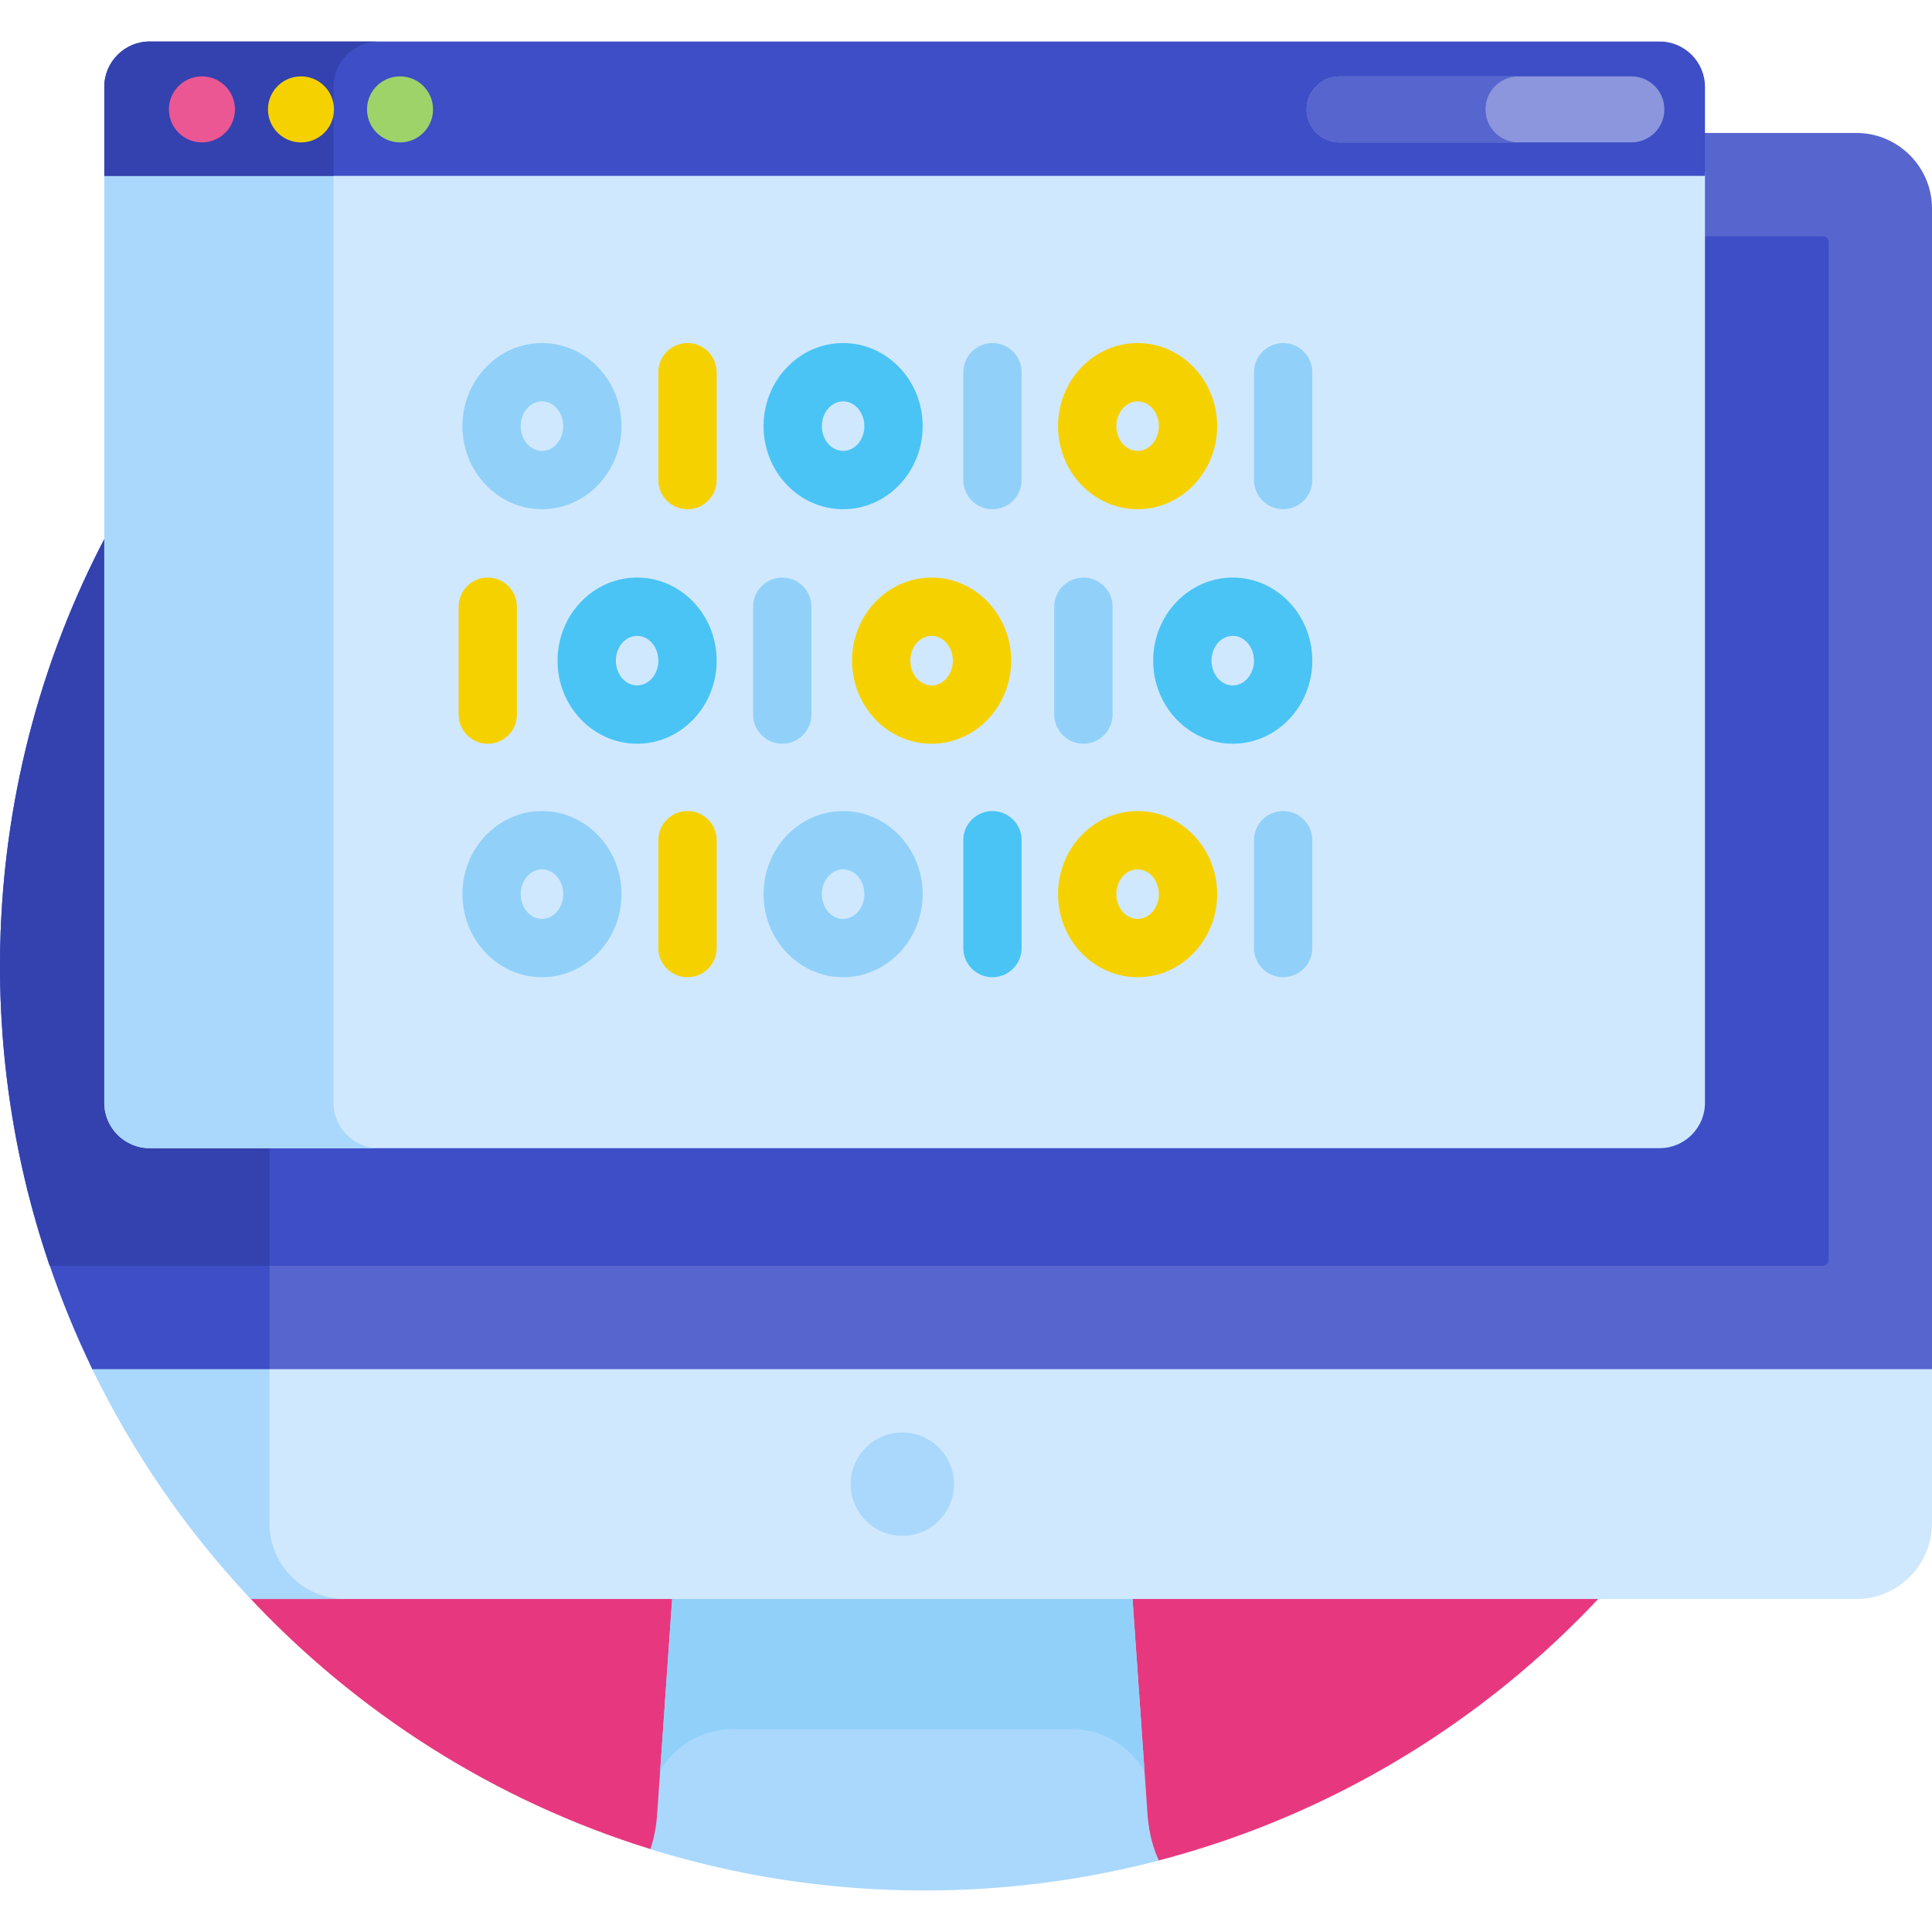 <?xml version="1.0" encoding="iso-8859-1"?>
<!-- Generator: Adobe Illustrator 21.0.0, SVG Export Plug-In . SVG Version: 6.00 Build 0)  -->
<svg version="1.1" id="Capa_1" xmlns="http://www.w3.org/2000/svg" xmlns:xlink="http://www.w3.org/1999/xlink" x="0px" y="0px"
	 viewBox="0 0 512 512" style="enable-background:new 0 0 512 512;" xml:space="preserve">
<g>
	<path style="fill:#E7387F;" d="M65.523,422.748c28.793,30.977,65.509,54.475,106.918,67.304l134.626,2.996
		c45.702-11.939,86.208-36.731,117.411-70.3H65.523z"/>
	<path style="fill:#A9D8FC;" d="M245.001,501c21.461,0,42.273-2.768,62.109-7.951c-1.5-3.21-2.503-6.848-2.951-11.481l-4.166-59.849
		c-14.727,0-106.903,0-121.727,0l-4.166,59.849c-0.314,3.25-0.9,6.013-1.738,8.482C195.314,497.166,219.709,501,245.001,501z"/>
	<path style="fill:#91D1F9;" d="M194.147,458.25h89.87c8.245,0,15.478,4.522,19.304,11.277l-3.328-47.808
		c-14.727,0-106.903,0-121.727,0l-3.314,47.607C178.807,462.682,185.983,458.25,194.147,458.25z"/>
	<path style="fill:#5766CE;" d="M491.992,35.237H138.627c-16.166,7.804-31.338,17.337-45.29,28.349L23.824,361.46
		c0.226,0.473,0.439,0.953,0.668,1.424H512V55.245C512,44.241,502.997,35.237,491.992,35.237z"/>
	<path style="fill:#3D4EC6;" d="M12.656,333.847c3.343,9.978,7.29,19.679,11.835,29.038h46.927V136.859L12.656,333.847z"/>
	<path style="fill:#D0E8FE;" d="M66.454,423.748h425.538c11.005,0,20.008-9.004,20.008-20.008v-40.855H24.491
		C35.374,385.295,49.577,405.792,66.454,423.748z"/>
	<path style="fill:#A9D8FC;" d="M71.418,403.739v-40.854H24.491c10.883,22.411,25.086,42.907,41.963,60.863h24.972
		C80.421,423.748,71.418,414.744,71.418,403.739z"/>
	<g>
		<circle style="fill:#A9D8FC;" cx="239.13" cy="393.316" r="13.694"/>
	</g>
	<path style="fill:#3D4EC6;" d="M483.052,62.625l-388.49,0c-20.224,15.756-37.947,34.621-52.85,56.636
		c-0.004,0-0.009-0.001-0.009-0.001c-0.01-0.001-0.014-0.001-0.014-0.001c-44.597,66.173-52.25,146.895-28.51,216.187l0,0l469.873,0
		c0.862,0,1.56-0.698,1.56-1.56V64.185C484.612,63.324,483.913,62.625,483.052,62.625z"/>
	<path style="fill:#3342AE;" d="M71.418,83.141c-10.863,10.922-20.793,22.953-29.706,36.121c-0.004,0-0.009-0.001-0.009-0.001
		c-0.009,0-0.014-0.001-0.014-0.001c-44.597,66.173-52.25,146.895-28.509,216.187v0h58.239V83.141z"/>
	<path style="fill:#D0E8FE;" d="M27.639,45.61v246.664c0,6.6,5.4,12,12,12h400.195c6.6,0,12-5.4,12-12V45.61H27.639z"/>
	<path style="fill:#A9D8FC;" d="M88.381,292.274V45.61H27.639v246.663c0,6.6,5.4,12,12,12h60.742
		C93.781,304.274,88.381,298.874,88.381,292.274z"/>
	<path style="fill:#3D4EC6;" d="M451.834,46.61V23c0-6.6-5.4-12-12-12H39.639c-6.6,0-12,5.4-12,12v23.61H451.834z"/>
	<path style="fill:#3342AE;" d="M100.381,11H39.639c-6.6,0-12,5.4-12,12v23.61h60.742V23C88.381,16.4,93.781,11,100.381,11z"/>
	<circle style="fill:#EB5793;" cx="53.514" cy="28.99" r="8.75"/>
	<circle style="fill:#F6D100;" cx="79.764" cy="28.99" r="8.75"/>
	<circle style="fill:#9ED369;" cx="106.014" cy="28.99" r="8.75"/>
	<path style="fill:#8C96DD;" d="M432.334,37.74h-77.32c-4.832,0-8.75-3.918-8.75-8.75v0c0-4.832,3.918-8.75,8.75-8.75h77.32
		c4.832,0,8.75,3.917,8.75,8.75v0C441.084,33.823,437.166,37.74,432.334,37.74z"/>
	<path style="fill:#5766CE;" d="M393.674,28.99L393.674,28.99c0-4.833,3.918-8.75,8.75-8.75h-47.41c-4.832,0-8.75,3.917-8.75,8.75v0
		c0,4.832,3.918,8.75,8.75,8.75h47.41C397.591,37.74,393.674,33.822,393.674,28.99z"/>
	<g>
		<path style="fill:#F6D100;" d="M182.197,134.95c-4.267,0-7.727-3.459-7.727-7.727V98.637c0-4.268,3.459-7.727,7.727-7.727
			c4.267,0,7.727,3.459,7.727,7.727v28.585C189.924,131.491,186.464,134.95,182.197,134.95z"/>
	</g>
	<g>
		<path style="fill:#91D1F9;" d="M143.627,134.95c-11.626,0-21.085-9.878-21.085-22.02c0-12.142,9.459-22.019,21.085-22.019
			c11.626,0,21.085,9.878,21.085,22.019C164.712,125.072,155.253,134.95,143.627,134.95z M143.627,106.364
			c-3.105,0-5.632,2.946-5.632,6.566c0,3.62,2.526,6.566,5.632,6.566c3.105,0,5.632-2.946,5.632-6.566
			C149.258,109.31,146.732,106.364,143.627,106.364z"/>
	</g>
	<g>
		<path style="fill:#91D1F9;" d="M340.048,134.95c-4.267,0-7.727-3.459-7.727-7.727V98.637c0-4.268,3.46-7.727,7.727-7.727
			s7.727,3.459,7.727,7.727v28.585C347.775,131.491,344.315,134.95,340.048,134.95z"/>
	</g>
	<g>
		<path style="fill:#F6D100;" d="M301.478,134.95c-11.627,0-21.085-9.878-21.085-22.02c0-12.142,9.459-22.019,21.085-22.019
			c11.626,0,21.085,9.878,21.085,22.019C322.564,125.072,313.105,134.95,301.478,134.95z M301.478,106.364
			c-3.105,0-5.632,2.946-5.632,6.566c0,3.62,2.526,6.566,5.632,6.566c3.105,0,5.632-2.946,5.632-6.566
			C307.11,109.31,304.583,106.364,301.478,106.364z"/>
	</g>
	<g>
		<path style="fill:#91D1F9;" d="M263.01,134.95c-4.267,0-7.727-3.459-7.727-7.727V98.637c0-4.268,3.459-7.727,7.727-7.727
			c4.267,0,7.727,3.459,7.727,7.727v28.585C270.737,131.491,267.278,134.95,263.01,134.95z"/>
	</g>
	<g>
		<path style="fill:#4AC4F4;" d="M223.433,134.95c-11.627,0-21.085-9.878-21.085-22.02c0-12.142,9.459-22.019,21.085-22.019
			c11.626,0,21.085,9.878,21.085,22.019C244.518,125.072,235.06,134.95,223.433,134.95z M223.433,106.364
			c-3.105,0-5.632,2.946-5.632,6.566c0,3.62,2.526,6.566,5.632,6.566s5.632-2.946,5.632-6.566
			C229.065,109.31,226.538,106.364,223.433,106.364z"/>
	</g>
	<g>
		<path style="fill:#F6D100;" d="M129.261,197.098c-4.267,0-7.727-3.459-7.727-7.727v-28.585c0-4.268,3.459-7.727,7.727-7.727
			c4.267,0,7.727,3.459,7.727,7.727v28.585C136.988,193.639,133.529,197.098,129.261,197.098z"/>
	</g>
	<g>
		<path style="fill:#4AC4F4;" d="M168.839,197.098c-11.627,0-21.085-9.878-21.085-22.02c0-12.142,9.459-22.019,21.085-22.019
			c11.626,0,21.085,9.878,21.085,22.019C189.924,187.22,180.465,197.098,168.839,197.098z M168.839,168.513
			c-3.105,0-5.632,2.946-5.632,6.566c0,3.62,2.526,6.566,5.632,6.566c3.105,0,5.632-2.946,5.632-6.566
			C174.47,171.459,171.944,168.513,168.839,168.513z"/>
	</g>
	<g>
		<path style="fill:#F6D100;" d="M182.197,258.973c-4.267,0-7.727-3.459-7.727-7.727v-28.585c0-4.268,3.459-7.727,7.727-7.727
			c4.267,0,7.727,3.459,7.727,7.727v28.585C189.924,255.514,186.464,258.973,182.197,258.973z"/>
	</g>
	<g>
		<path style="fill:#91D1F9;" d="M143.627,258.973c-11.626,0-21.085-9.878-21.085-22.02s9.459-22.02,21.085-22.02
			c11.626,0,21.085,9.878,21.085,22.02S155.253,258.973,143.627,258.973z M143.627,230.388c-3.105,0-5.632,2.946-5.632,6.566
			s2.526,6.566,5.632,6.566c3.105,0,5.632-2.946,5.632-6.566S146.732,230.388,143.627,230.388z"/>
	</g>
	<g>
		<path style="fill:#91D1F9;" d="M207.306,197.098c-4.267,0-7.727-3.459-7.727-7.727v-28.585c0-4.268,3.459-7.727,7.727-7.727
			c4.267,0,7.727,3.459,7.727,7.727v28.585C215.033,193.639,211.574,197.098,207.306,197.098z"/>
	</g>
	<g>
		<path style="fill:#F6D100;" d="M246.883,197.098c-11.626,0-21.085-9.878-21.085-22.02c0-12.142,9.459-22.019,21.085-22.019
			c11.626,0,21.085,9.878,21.085,22.019C267.969,187.22,258.51,197.098,246.883,197.098z M246.883,168.513
			c-3.105,0-5.632,2.946-5.632,6.566c0,3.62,2.526,6.566,5.632,6.566c3.105,0,5.632-2.946,5.632-6.566
			C252.515,171.459,249.988,168.513,246.883,168.513z"/>
	</g>
	<g>
		<path style="fill:#91D1F9;" d="M287.113,197.098c-4.267,0-7.727-3.459-7.727-7.727v-28.585c0-4.268,3.459-7.727,7.727-7.727
			c4.267,0,7.727,3.459,7.727,7.727v28.585C294.839,193.639,291.38,197.098,287.113,197.098z"/>
	</g>
	<g>
		<path style="fill:#4AC4F4;" d="M326.69,197.098c-11.626,0-21.085-9.878-21.085-22.02c0-12.142,9.459-22.019,21.085-22.019
			c11.626,0,21.085,9.878,21.085,22.019C347.775,187.22,338.316,197.098,326.69,197.098z M326.69,168.513
			c-3.105,0-5.632,2.946-5.632,6.566c0,3.62,2.526,6.566,5.632,6.566c3.105,0,5.631-2.946,5.631-6.566
			C332.321,171.459,329.795,168.513,326.69,168.513z"/>
	</g>
	<g>
		<path style="fill:#91D1F9;" d="M340.048,258.973c-4.267,0-7.727-3.459-7.727-7.727v-28.585c0-4.268,3.46-7.727,7.727-7.727
			s7.727,3.459,7.727,7.727v28.585C347.775,255.514,344.315,258.973,340.048,258.973z"/>
	</g>
	<g>
		<path style="fill:#F6D100;" d="M301.478,258.973c-11.627,0-21.085-9.878-21.085-22.02s9.459-22.02,21.085-22.02
			c11.626,0,21.085,9.878,21.085,22.02S313.105,258.973,301.478,258.973z M301.478,230.388c-3.105,0-5.632,2.946-5.632,6.566
			s2.526,6.566,5.632,6.566c3.105,0,5.632-2.946,5.632-6.566S304.583,230.388,301.478,230.388z"/>
	</g>
	<g>
		<path style="fill:#4AC4F4;" d="M263.01,258.973c-4.267,0-7.727-3.459-7.727-7.727v-28.585c0-4.268,3.459-7.727,7.727-7.727
			c4.267,0,7.727,3.459,7.727,7.727v28.585C270.737,255.514,267.278,258.973,263.01,258.973z"/>
	</g>
	<g>
		<path style="fill:#91D1F9;" d="M223.433,258.973c-11.627,0-21.085-9.878-21.085-22.02s9.459-22.02,21.085-22.02
			c11.626,0,21.085,9.878,21.085,22.02S235.06,258.973,223.433,258.973z M223.433,230.388c-3.105,0-5.632,2.946-5.632,6.566
			s2.526,6.566,5.632,6.566s5.632-2.946,5.632-6.566S226.538,230.388,223.433,230.388z"/>
	</g>
</g>
<g>
</g>
<g>
</g>
<g>
</g>
<g>
</g>
<g>
</g>
<g>
</g>
<g>
</g>
<g>
</g>
<g>
</g>
<g>
</g>
<g>
</g>
<g>
</g>
<g>
</g>
<g>
</g>
<g>
</g>
</svg>
